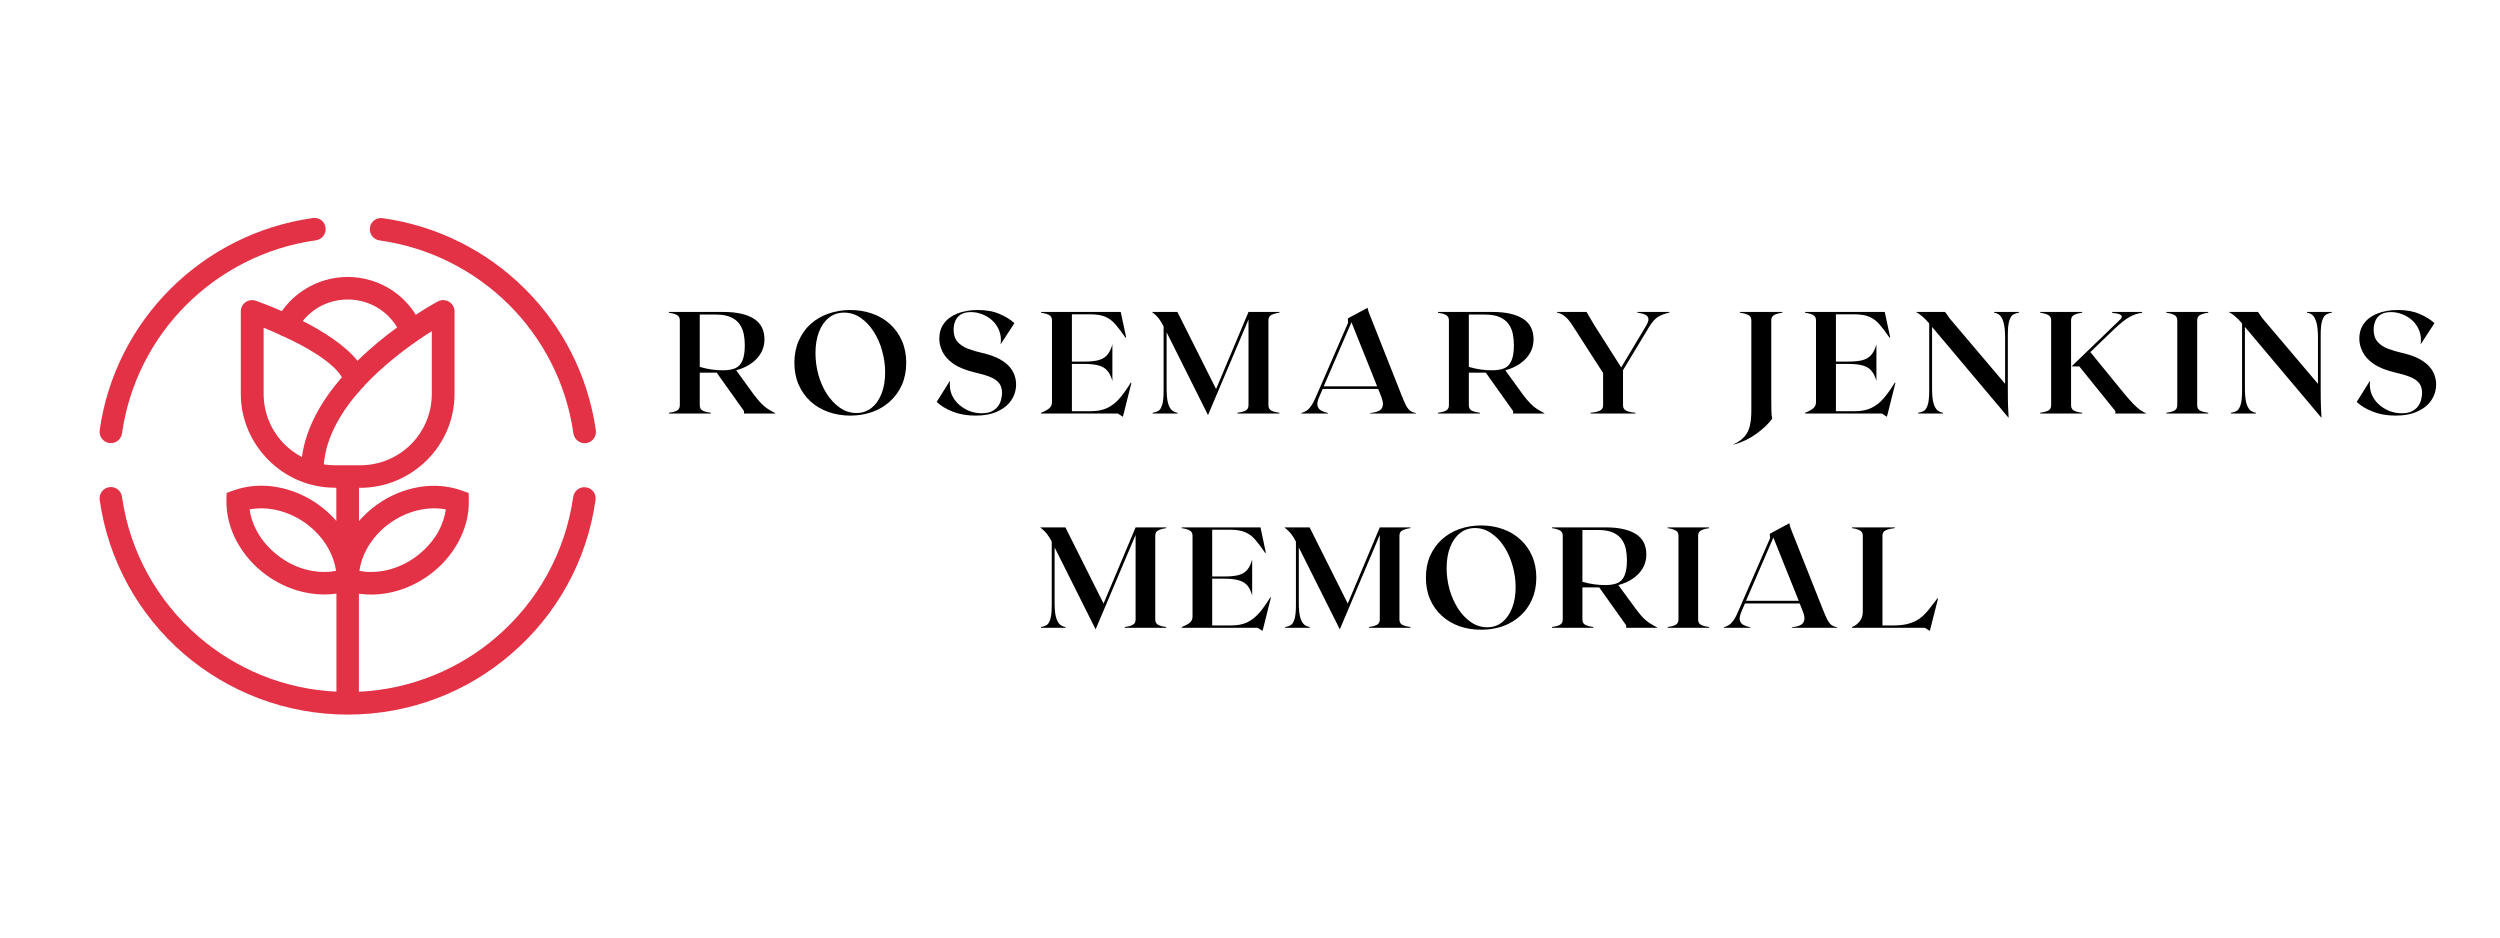 <svg xmlns="http://www.w3.org/2000/svg" xmlns:xlink="http://www.w3.org/1999/xlink" width="400" zoomAndPan="magnify" viewBox="0 0 300 112.5" height="150" preserveAspectRatio="xMidYMid meet" version="1.0"><defs><g/><clipPath id="c5e9bff70f"><path d="M 11.863 26.047 L 71.598 26.047 L 71.598 85.773 L 11.863 85.773 Z M 11.863 26.047 " clip-rule="nonzero"/></clipPath></defs><g clip-path="url(#c5e9bff70f)"><path fill="#e33145" d="M 53.504 61.125 C 52.605 60.961 51.648 60.945 50.664 61.125 C 49.371 61.352 48.043 61.891 46.824 62.746 C 45.602 63.617 44.668 64.691 44.023 65.859 C 43.555 66.715 43.246 67.621 43.125 68.504 C 44.012 68.684 44.969 68.684 45.949 68.516 C 47.254 68.289 48.57 67.754 49.805 66.883 C 51.012 66.012 51.957 64.941 52.605 63.785 C 53.07 62.926 53.371 62.02 53.504 61.125 Z M 52.461 36.215 C 52.676 36.082 52.914 36.012 53.191 36.012 C 53.934 36.012 54.543 36.621 54.543 37.359 L 54.543 47.277 C 54.543 50.375 53.273 53.188 51.215 55.227 C 49.156 57.266 46.332 58.539 43.234 58.539 L 43.078 58.539 L 43.078 62.52 C 43.699 61.805 44.43 61.137 45.242 60.555 C 46.789 59.445 48.512 58.754 50.211 58.457 C 51.992 58.145 53.789 58.289 55.371 58.848 L 56.242 59.16 L 56.254 60.102 C 56.289 61.77 55.848 63.496 54.973 65.082 C 54.148 66.586 52.941 67.992 51.383 69.09 C 49.828 70.195 48.105 70.898 46.406 71.188 C 45.281 71.387 44.156 71.402 43.066 71.246 L 43.066 83.012 C 49.359 82.711 55.141 80.281 59.641 76.383 C 64.477 72.199 67.828 66.348 68.785 59.625 C 68.895 58.887 69.574 58.371 70.316 58.48 C 71.059 58.574 71.574 59.254 71.465 59.992 C 70.426 67.383 66.727 73.832 61.414 78.41 C 56.137 83.012 49.219 85.75 41.727 85.75 C 34.195 85.75 27.293 82.973 22.012 78.422 C 16.676 73.797 12.988 67.312 11.961 59.98 C 11.863 59.242 12.379 58.562 13.121 58.457 C 13.863 58.359 14.543 58.875 14.641 59.613 C 15.574 66.273 18.938 72.164 23.797 76.371 C 28.285 80.258 34.043 82.699 40.371 83 L 40.371 71.234 C 39.297 71.387 38.172 71.375 37.035 71.176 C 35.336 70.887 33.609 70.184 32.055 69.078 C 30.512 67.98 29.301 66.586 28.465 65.07 C 27.59 63.484 27.148 61.758 27.172 60.09 L 27.195 59.148 L 28.07 58.836 C 29.648 58.277 31.434 58.133 33.215 58.445 C 34.914 58.742 36.637 59.434 38.195 60.543 C 39.008 61.125 39.738 61.793 40.359 62.508 L 40.359 58.527 L 40.207 58.527 C 37.094 58.527 34.27 57.266 32.223 55.215 C 30.176 53.164 28.895 50.352 28.895 47.262 L 28.895 37.359 C 28.895 36.621 29.504 36.012 30.246 36.012 C 30.449 36.012 30.641 36.047 30.809 36.129 C 31.156 36.25 32.316 36.68 33.824 37.336 C 34.594 36.238 35.574 35.32 36.711 34.641 C 38.195 33.734 39.93 33.234 41.727 33.234 C 43.676 33.234 45.555 33.832 47.098 34.867 C 48.211 35.617 49.168 36.594 49.898 37.777 C 51.227 36.895 52.199 36.355 52.461 36.215 Z M 32.773 61.125 C 31.805 60.945 30.859 60.961 29.949 61.125 C 30.066 62.02 30.379 62.926 30.848 63.785 C 31.48 64.93 32.426 66 33.648 66.883 C 34.867 67.766 36.184 68.289 37.5 68.516 C 38.469 68.684 39.414 68.684 40.324 68.504 C 40.207 67.621 39.895 66.715 39.426 65.859 C 38.793 64.703 37.848 63.629 36.625 62.746 C 35.406 61.891 34.078 61.352 32.773 61.125 Z M 14.641 52.008 C 14.543 52.746 13.863 53.258 13.121 53.164 C 12.379 53.055 11.863 52.379 11.961 51.637 C 12.883 45.047 15.969 39.133 20.48 34.641 C 24.98 30.16 30.918 27.098 37.547 26.164 C 38.289 26.059 38.973 26.57 39.066 27.309 C 39.176 28.051 38.648 28.73 37.918 28.836 C 31.898 29.672 26.5 32.473 22.395 36.547 C 18.289 40.625 15.492 46.012 14.641 52.008 Z M 45.543 28.848 C 44.801 28.742 44.285 28.062 44.395 27.32 C 44.488 26.582 45.172 26.07 45.914 26.18 C 52.508 27.098 58.457 30.148 62.992 34.664 C 67.469 39.121 70.547 45 71.504 51.648 C 71.598 52.391 71.082 53.066 70.34 53.176 C 69.602 53.27 68.918 52.758 68.809 52.02 C 67.961 45.988 65.148 40.637 61.078 36.57 C 56.949 32.461 51.527 29.684 45.543 28.848 Z M 36.328 38.516 C 38.77 39.766 41.402 41.422 42.898 43.293 C 44.488 41.734 46.164 40.375 47.66 39.289 C 47.137 38.406 46.418 37.668 45.59 37.109 C 44.477 36.355 43.137 35.941 41.727 35.941 C 40.434 35.941 39.188 36.297 38.109 36.941 C 37.453 37.359 36.832 37.883 36.328 38.516 Z M 34.066 40.387 C 33.957 40.363 33.863 40.328 33.766 40.266 C 33.695 40.242 33.633 40.207 33.574 40.16 C 32.867 39.836 32.199 39.562 31.637 39.324 L 31.637 47.277 C 31.637 49.625 32.594 51.77 34.148 53.32 C 34.758 53.926 35.453 54.438 36.23 54.844 C 36.711 51.258 38.648 48.016 41.031 45.262 C 39.906 43.402 36.734 41.625 34.066 40.387 Z M 50.27 40.754 C 50.199 40.816 50.113 40.875 50.031 40.922 C 48.141 42.234 45.82 44.047 43.785 46.203 C 43.699 46.348 43.582 46.477 43.438 46.586 C 41.066 49.195 39.141 52.328 38.852 55.727 C 39.297 55.797 39.75 55.832 40.219 55.832 L 43.234 55.832 C 45.59 55.832 47.746 54.879 49.301 53.332 C 50.855 51.781 51.816 49.637 51.816 47.289 L 51.816 39.742 C 51.359 40.027 50.832 40.363 50.27 40.754 Z M 50.27 40.754 " fill-opacity="1" fill-rule="nonzero"/></g><g fill="#000000" fill-opacity="1"><g transform="translate(80.001, 49.623)"><g><path d="M 10.438 -2.297 C 10.789 -1.828 11.102 -1.457 11.375 -1.188 C 11.645 -0.914 11.91 -0.695 12.172 -0.531 C 12.441 -0.363 12.727 -0.203 13.031 -0.047 L 13.031 0 L 9.281 0 L 9.281 -0.297 L 6 -4.906 L 3.969 -4.906 L 3.969 -0.984 C 3.969 -0.672 4.098 -0.453 4.359 -0.328 C 4.617 -0.211 4.93 -0.133 5.297 -0.094 L 5.297 0 L 0.266 0 L 0.266 -0.094 C 0.617 -0.133 0.926 -0.211 1.188 -0.328 C 1.445 -0.453 1.578 -0.672 1.578 -0.984 L 1.578 -11.188 C 1.578 -11.5 1.445 -11.719 1.188 -11.844 C 0.926 -11.969 0.617 -12.051 0.266 -12.094 L 0.266 -12.188 L 6.828 -12.188 C 8.379 -12.188 9.582 -11.922 10.438 -11.391 C 11.301 -10.859 11.734 -10.023 11.734 -8.891 C 11.734 -8.023 11.43 -7.266 10.828 -6.609 C 10.223 -5.953 9.395 -5.477 8.344 -5.188 Z M 3.969 -11.875 L 3.969 -5.594 C 4.895 -5.32 5.816 -5.188 6.734 -5.188 C 7.328 -5.188 7.816 -5.266 8.203 -5.422 C 8.598 -5.586 8.891 -5.891 9.078 -6.328 C 9.273 -6.766 9.375 -7.383 9.375 -8.188 C 9.375 -8.645 9.332 -9.094 9.25 -9.531 C 9.164 -9.969 9 -10.363 8.75 -10.719 C 8.508 -11.07 8.156 -11.352 7.688 -11.562 C 7.227 -11.77 6.629 -11.875 5.891 -11.875 Z M 3.969 -11.875 "/></g></g></g><g fill="#000000" fill-opacity="1"><g transform="translate(94.545, 49.623)"><g><path d="M 7.5 -12.422 C 8.438 -12.422 9.312 -12.273 10.125 -11.984 C 10.938 -11.703 11.645 -11.285 12.25 -10.734 C 12.863 -10.18 13.344 -9.508 13.688 -8.719 C 14.031 -7.938 14.203 -7.062 14.203 -6.094 C 14.203 -5.113 14.031 -4.234 13.688 -3.453 C 13.344 -2.672 12.863 -2.004 12.25 -1.453 C 11.645 -0.898 10.938 -0.477 10.125 -0.188 C 9.312 0.102 8.438 0.25 7.5 0.25 C 6.551 0.25 5.672 0.102 4.859 -0.188 C 4.047 -0.477 3.332 -0.898 2.719 -1.453 C 2.113 -2.004 1.641 -2.672 1.297 -3.453 C 0.953 -4.234 0.781 -5.113 0.781 -6.094 C 0.781 -7.062 0.953 -7.938 1.297 -8.719 C 1.641 -9.508 2.113 -10.18 2.719 -10.734 C 3.332 -11.285 4.047 -11.703 4.859 -11.984 C 5.672 -12.273 6.551 -12.422 7.5 -12.422 Z M 8.234 -0.062 C 8.93 -0.062 9.535 -0.27 10.047 -0.688 C 10.566 -1.102 10.969 -1.676 11.25 -2.406 C 11.531 -3.133 11.672 -3.977 11.672 -4.938 C 11.672 -5.812 11.551 -6.672 11.312 -7.516 C 11.082 -8.367 10.742 -9.141 10.297 -9.828 C 9.859 -10.516 9.336 -11.066 8.734 -11.484 C 8.129 -11.898 7.469 -12.109 6.75 -12.109 C 6.051 -12.109 5.441 -11.906 4.922 -11.5 C 4.41 -11.094 4.016 -10.523 3.734 -9.797 C 3.453 -9.066 3.312 -8.223 3.312 -7.266 C 3.312 -6.391 3.426 -5.523 3.656 -4.672 C 3.895 -3.816 4.234 -3.047 4.672 -2.359 C 5.117 -1.672 5.645 -1.113 6.25 -0.688 C 6.852 -0.27 7.516 -0.062 8.234 -0.062 Z M 8.234 -0.062 "/></g></g></g><g fill="#000000" fill-opacity="1"><g transform="translate(111.698, 49.623)"><g><path d="M 6.125 -7.281 C 6.988 -7.082 7.688 -6.836 8.219 -6.547 C 8.758 -6.254 9.176 -5.93 9.469 -5.578 C 9.758 -5.234 9.957 -4.883 10.062 -4.531 C 10.176 -4.176 10.234 -3.836 10.234 -3.516 C 10.234 -2.805 10.039 -2.164 9.656 -1.594 C 9.281 -1.031 8.727 -0.582 8 -0.25 C 7.281 0.082 6.41 0.25 5.391 0.25 C 4.336 0.25 3.41 0.086 2.609 -0.234 C 1.805 -0.555 1.172 -0.941 0.703 -1.391 L 2.297 -3.938 C 2.234 -3.332 2.301 -2.785 2.5 -2.297 C 2.707 -1.816 3 -1.41 3.375 -1.078 C 3.75 -0.742 4.172 -0.484 4.641 -0.297 C 5.117 -0.117 5.602 -0.031 6.094 -0.031 C 6.602 -0.031 7.016 -0.109 7.328 -0.266 C 7.648 -0.43 7.898 -0.641 8.078 -0.891 C 8.254 -1.141 8.375 -1.406 8.438 -1.688 C 8.508 -1.969 8.547 -2.223 8.547 -2.453 C 8.547 -2.973 8.422 -3.379 8.172 -3.672 C 7.922 -3.973 7.555 -4.219 7.078 -4.406 C 6.598 -4.594 6.008 -4.766 5.312 -4.922 C 4.188 -5.191 3.312 -5.547 2.688 -5.984 C 2.07 -6.43 1.641 -6.914 1.391 -7.438 C 1.141 -7.957 1.016 -8.469 1.016 -8.969 C 1.016 -9.688 1.203 -10.301 1.578 -10.812 C 1.961 -11.332 2.5 -11.727 3.188 -12 C 3.883 -12.281 4.703 -12.422 5.641 -12.422 C 6.648 -12.422 7.516 -12.266 8.234 -11.953 C 8.961 -11.648 9.562 -11.281 10.031 -10.844 L 8.375 -8.297 C 8.457 -8.891 8.406 -9.426 8.219 -9.906 C 8.039 -10.383 7.773 -10.789 7.422 -11.125 C 7.078 -11.457 6.676 -11.711 6.219 -11.891 C 5.758 -12.078 5.297 -12.172 4.828 -12.172 C 4.273 -12.172 3.844 -12.062 3.531 -11.844 C 3.227 -11.625 3.02 -11.352 2.906 -11.031 C 2.789 -10.707 2.734 -10.383 2.734 -10.062 C 2.734 -9.457 2.891 -8.973 3.203 -8.609 C 3.516 -8.254 3.926 -7.977 4.438 -7.781 C 4.957 -7.582 5.52 -7.414 6.125 -7.281 Z M 6.125 -7.281 "/></g></g></g><g fill="#000000" fill-opacity="1"><g transform="translate(124.659, 49.623)"><g><path d="M 11.031 -3.703 L 11.109 -3.672 L 10.188 0 L 10.078 0.391 L 9.484 0 L 0.266 0 L 0.266 -0.094 C 0.617 -0.219 0.926 -0.379 1.188 -0.578 C 1.445 -0.773 1.578 -1.031 1.578 -1.344 L 1.578 -11.188 C 1.578 -11.5 1.445 -11.719 1.188 -11.844 C 0.926 -11.969 0.617 -12.051 0.266 -12.094 L 0.266 -12.188 L 9.828 -12.188 L 10.484 -9.125 L 10.406 -9.094 C 9.969 -9.738 9.566 -10.27 9.203 -10.688 C 8.848 -11.102 8.441 -11.41 7.984 -11.609 C 7.523 -11.805 6.914 -11.906 6.156 -11.906 L 3.969 -11.906 L 3.969 -6.234 L 5.438 -6.234 C 6.156 -6.234 6.734 -6.289 7.172 -6.406 C 7.617 -6.531 7.969 -6.742 8.219 -7.047 C 8.477 -7.348 8.68 -7.766 8.828 -8.297 L 8.828 -3.906 C 8.68 -4.438 8.477 -4.848 8.219 -5.141 C 7.969 -5.441 7.617 -5.648 7.172 -5.766 C 6.734 -5.891 6.156 -5.953 5.438 -5.953 L 3.969 -5.953 L 3.969 -0.281 L 6.266 -0.281 C 7.016 -0.281 7.656 -0.406 8.188 -0.656 C 8.727 -0.906 9.219 -1.281 9.656 -1.781 C 10.102 -2.289 10.562 -2.93 11.031 -3.703 Z M 11.031 -3.703 "/></g></g></g><g fill="#000000" fill-opacity="1"><g transform="translate(138.055, 49.623)"><g><path d="M 15.469 -12.094 C 15.113 -12.051 14.805 -11.969 14.547 -11.844 C 14.285 -11.719 14.156 -11.5 14.156 -11.188 L 14.156 -0.984 C 14.156 -0.672 14.285 -0.453 14.547 -0.328 C 14.805 -0.211 15.113 -0.133 15.469 -0.094 L 15.469 0 L 10.438 0 L 10.438 -0.094 C 10.801 -0.133 11.113 -0.211 11.375 -0.328 C 11.633 -0.453 11.766 -0.672 11.766 -0.984 L 11.766 -11.281 L 6.906 0.188 L 1.938 -9.75 L 1.938 -3.078 C 1.938 -2.285 1.992 -1.676 2.109 -1.25 C 2.234 -0.832 2.395 -0.539 2.594 -0.375 C 2.801 -0.219 3.02 -0.125 3.25 -0.094 L 3.25 0 L 0.266 0 L 0.266 -0.094 C 0.504 -0.125 0.723 -0.191 0.922 -0.297 C 1.117 -0.398 1.273 -0.633 1.391 -1 C 1.516 -1.363 1.578 -1.941 1.578 -2.734 L 1.578 -10.438 C 1.422 -10.781 1.238 -11.086 1.031 -11.359 C 0.832 -11.629 0.547 -11.906 0.172 -12.188 L 3.234 -12.188 L 7.875 -2.938 L 11.766 -12.188 L 15.469 -12.188 Z M 15.469 -12.094 "/></g></g></g><g fill="#000000" fill-opacity="1"><g transform="translate(155.817, 49.623)"><g><path d="M 12.375 -2.188 C 12.582 -1.656 12.766 -1.238 12.922 -0.938 C 13.086 -0.645 13.258 -0.438 13.438 -0.312 C 13.625 -0.188 13.844 -0.102 14.094 -0.062 L 14.094 0 L 8.594 0 L 8.594 -0.062 C 9 -0.102 9.336 -0.18 9.609 -0.297 C 9.879 -0.422 10.047 -0.625 10.109 -0.906 C 10.18 -1.188 10.113 -1.582 9.906 -2.094 L 9.562 -2.953 L 2.906 -2.953 L 2.531 -2.094 C 2.301 -1.594 2.219 -1.207 2.281 -0.938 C 2.344 -0.676 2.488 -0.484 2.719 -0.359 C 2.945 -0.234 3.223 -0.133 3.547 -0.062 L 3.547 0 L 0.344 0 L 0.344 -0.062 C 0.594 -0.133 0.812 -0.234 1 -0.359 C 1.188 -0.492 1.367 -0.691 1.547 -0.953 C 1.734 -1.223 1.93 -1.609 2.141 -2.109 L 5.953 -10.891 L 5.922 -11.406 L 6.25 -11.594 L 8.297 -12.688 C 8.297 -12.645 8.316 -12.547 8.359 -12.391 C 8.398 -12.234 8.516 -11.926 8.703 -11.469 Z M 3.031 -3.266 L 9.438 -3.266 L 6.359 -10.953 Z M 3.031 -3.266 "/></g></g></g><g fill="#000000" fill-opacity="1"><g transform="translate(172.292, 49.623)"><g><path d="M 10.438 -2.297 C 10.789 -1.828 11.102 -1.457 11.375 -1.188 C 11.645 -0.914 11.91 -0.695 12.172 -0.531 C 12.441 -0.363 12.727 -0.203 13.031 -0.047 L 13.031 0 L 9.281 0 L 9.281 -0.297 L 6 -4.906 L 3.969 -4.906 L 3.969 -0.984 C 3.969 -0.672 4.098 -0.453 4.359 -0.328 C 4.617 -0.211 4.93 -0.133 5.297 -0.094 L 5.297 0 L 0.266 0 L 0.266 -0.094 C 0.617 -0.133 0.926 -0.211 1.188 -0.328 C 1.445 -0.453 1.578 -0.672 1.578 -0.984 L 1.578 -11.188 C 1.578 -11.5 1.445 -11.719 1.188 -11.844 C 0.926 -11.969 0.617 -12.051 0.266 -12.094 L 0.266 -12.188 L 6.828 -12.188 C 8.379 -12.188 9.582 -11.922 10.438 -11.391 C 11.301 -10.859 11.734 -10.023 11.734 -8.891 C 11.734 -8.023 11.43 -7.266 10.828 -6.609 C 10.223 -5.953 9.395 -5.477 8.344 -5.188 Z M 3.969 -11.875 L 3.969 -5.594 C 4.895 -5.32 5.816 -5.188 6.734 -5.188 C 7.328 -5.188 7.816 -5.266 8.203 -5.422 C 8.598 -5.586 8.891 -5.891 9.078 -6.328 C 9.273 -6.766 9.375 -7.383 9.375 -8.188 C 9.375 -8.645 9.332 -9.094 9.25 -9.531 C 9.164 -9.969 9 -10.363 8.75 -10.719 C 8.508 -11.07 8.156 -11.352 7.688 -11.562 C 7.227 -11.77 6.629 -11.875 5.891 -11.875 Z M 3.969 -11.875 "/></g></g></g><g fill="#000000" fill-opacity="1"><g transform="translate(186.575, 49.623)"><g><path d="M 9.906 -12.188 L 13.75 -12.188 L 13.75 -12.109 C 13.27 -12.004 12.836 -11.848 12.453 -11.641 C 12.078 -11.43 11.703 -11.02 11.328 -10.406 L 8.188 -5.203 L 8.188 -0.984 C 8.188 -0.672 8.32 -0.453 8.594 -0.328 C 8.875 -0.211 9.234 -0.133 9.672 -0.094 L 9.672 0 L 4.297 0 L 4.297 -0.094 C 4.734 -0.133 5.094 -0.211 5.375 -0.328 C 5.656 -0.453 5.797 -0.672 5.797 -0.984 L 5.797 -4.859 L 2.109 -10.594 C 1.785 -11.102 1.469 -11.473 1.156 -11.703 C 0.852 -11.93 0.555 -12.066 0.266 -12.109 L 0.266 -12.188 L 3.812 -12.188 L 4.75 -10.594 L 7.969 -5.531 L 10.891 -10.422 C 11.148 -10.836 11.266 -11.156 11.234 -11.375 C 11.203 -11.602 11.066 -11.77 10.828 -11.875 C 10.598 -11.977 10.289 -12.055 9.906 -12.109 Z M 9.906 -12.188 "/></g></g></g><g fill="#000000" fill-opacity="1"><g transform="translate(202.615, 49.623)"><g/></g></g><g fill="#000000" fill-opacity="1"><g transform="translate(208.13, 49.623)"><g><path d="M 0.656 -12.188 L 5.75 -12.188 L 5.75 -12.094 C 5.383 -12.051 5.07 -11.969 4.812 -11.844 C 4.551 -11.719 4.422 -11.5 4.422 -11.188 L 4.422 -1.719 C 4.422 -1.188 4.426 -0.727 4.438 -0.344 C 4.445 0.031 4.477 0.352 4.531 0.625 C 4.062 1.258 3.426 1.863 2.625 2.438 C 1.82 3.02 0.93 3.445 -0.047 3.719 L -0.094 3.688 C 0.469 3.426 0.898 3.117 1.203 2.766 C 1.516 2.422 1.727 2 1.844 1.5 C 1.969 1 2.031 0.383 2.031 -0.344 L 2.031 -11.188 C 2.031 -11.5 1.895 -11.719 1.625 -11.844 C 1.363 -11.969 1.039 -12.051 0.656 -12.094 Z M 0.656 -12.188 "/></g></g></g><g fill="#000000" fill-opacity="1"><g transform="translate(216.342, 49.623)"><g><path d="M 11.031 -3.703 L 11.109 -3.672 L 10.188 0 L 10.078 0.391 L 9.484 0 L 0.266 0 L 0.266 -0.094 C 0.617 -0.219 0.926 -0.379 1.188 -0.578 C 1.445 -0.773 1.578 -1.031 1.578 -1.344 L 1.578 -11.188 C 1.578 -11.5 1.445 -11.719 1.188 -11.844 C 0.926 -11.969 0.617 -12.051 0.266 -12.094 L 0.266 -12.188 L 9.828 -12.188 L 10.484 -9.125 L 10.406 -9.094 C 9.969 -9.738 9.566 -10.27 9.203 -10.688 C 8.848 -11.102 8.441 -11.41 7.984 -11.609 C 7.523 -11.805 6.914 -11.906 6.156 -11.906 L 3.969 -11.906 L 3.969 -6.234 L 5.438 -6.234 C 6.156 -6.234 6.734 -6.289 7.172 -6.406 C 7.617 -6.531 7.969 -6.742 8.219 -7.047 C 8.477 -7.348 8.68 -7.766 8.828 -8.297 L 8.828 -3.906 C 8.68 -4.438 8.477 -4.848 8.219 -5.141 C 7.969 -5.441 7.617 -5.648 7.172 -5.766 C 6.734 -5.891 6.156 -5.953 5.438 -5.953 L 3.969 -5.953 L 3.969 -0.281 L 6.266 -0.281 C 7.016 -0.281 7.656 -0.406 8.188 -0.656 C 8.727 -0.906 9.219 -1.281 9.656 -1.781 C 10.102 -2.289 10.562 -2.93 11.031 -3.703 Z M 11.031 -3.703 "/></g></g></g><g fill="#000000" fill-opacity="1"><g transform="translate(229.738, 49.623)"><g><path d="M 9.562 -12.188 L 12.531 -12.188 L 12.531 -12.094 C 12.301 -12.07 12.082 -12.004 11.875 -11.891 C 11.676 -11.785 11.516 -11.551 11.391 -11.188 C 11.266 -10.82 11.203 -10.242 11.203 -9.453 L 11.203 -2.891 C 11.203 -1.984 11.211 -1.273 11.234 -0.766 C 11.266 -0.266 11.285 0.141 11.297 0.453 L 11.266 0.484 L 2.109 -10.391 L 2.109 -3.078 C 2.109 -2.285 2.164 -1.676 2.281 -1.25 C 2.406 -0.832 2.566 -0.539 2.766 -0.375 C 2.973 -0.219 3.191 -0.125 3.422 -0.094 L 3.422 0 L 0.438 0 L 0.438 -0.094 C 0.676 -0.125 0.895 -0.191 1.094 -0.297 C 1.289 -0.398 1.453 -0.633 1.578 -1 C 1.703 -1.363 1.766 -1.941 1.766 -2.734 L 1.766 -10.812 C 1.473 -11.156 1.203 -11.43 0.953 -11.641 C 0.711 -11.859 0.453 -12.039 0.172 -12.188 L 3.672 -12.188 C 3.734 -12.102 3.805 -12.004 3.891 -11.891 C 3.973 -11.785 4.07 -11.641 4.188 -11.453 L 10.875 -3.562 L 10.875 -9.109 C 10.875 -9.891 10.812 -10.492 10.688 -10.922 C 10.57 -11.348 10.414 -11.645 10.219 -11.812 C 10.02 -11.977 9.801 -12.07 9.562 -12.094 Z M 9.562 -12.188 "/></g></g></g><g fill="#000000" fill-opacity="1"><g transform="translate(244.56, 49.623)"><g><path d="M 3.969 -0.984 C 3.969 -0.672 4.098 -0.453 4.359 -0.328 C 4.617 -0.211 4.93 -0.133 5.297 -0.094 L 5.297 0 L 0.266 0 L 0.266 -0.094 C 0.617 -0.133 0.926 -0.211 1.188 -0.328 C 1.445 -0.453 1.578 -0.672 1.578 -0.984 L 1.578 -11.188 C 1.578 -11.5 1.445 -11.719 1.188 -11.844 C 0.926 -11.969 0.617 -12.051 0.266 -12.094 L 0.266 -12.188 L 5.297 -12.188 L 5.297 -12.094 C 4.93 -12.051 4.617 -11.969 4.359 -11.844 C 4.098 -11.719 3.969 -11.5 3.969 -11.188 Z M 13.016 0 L 9.281 0 L 9.281 -0.297 L 4.953 -5.656 L 4.031 -5.656 L 9.828 -11.25 C 9.953 -11.352 10.023 -11.457 10.047 -11.562 C 10.078 -11.676 10.016 -11.781 9.859 -11.875 C 9.703 -11.969 9.379 -12.035 8.891 -12.078 L 8.922 -12.188 L 12.5 -12.188 L 12.469 -12.078 C 12.008 -12.035 11.52 -11.875 11 -11.594 C 10.488 -11.312 9.852 -10.805 9.094 -10.078 L 6.281 -7.375 L 10.422 -2.297 C 10.828 -1.816 11.164 -1.438 11.438 -1.156 C 11.719 -0.875 11.973 -0.645 12.203 -0.469 C 12.441 -0.301 12.711 -0.145 13.016 0 Z M 13.016 0 "/></g></g></g><g fill="#000000" fill-opacity="1"><g transform="translate(259.695, 49.623)"><g><path d="M 0.266 0 L 0.266 -0.094 C 0.617 -0.133 0.926 -0.211 1.188 -0.328 C 1.445 -0.453 1.578 -0.672 1.578 -0.984 L 1.578 -11.188 C 1.578 -11.5 1.445 -11.719 1.188 -11.844 C 0.926 -11.969 0.617 -12.051 0.266 -12.094 L 0.266 -12.188 L 5.297 -12.188 L 5.297 -12.094 C 4.93 -12.051 4.617 -11.969 4.359 -11.844 C 4.098 -11.719 3.969 -11.5 3.969 -11.188 L 3.969 -0.984 C 3.969 -0.672 4.098 -0.453 4.359 -0.328 C 4.617 -0.211 4.93 -0.133 5.297 -0.094 L 5.297 0 Z M 0.266 0 "/></g></g></g><g fill="#000000" fill-opacity="1"><g transform="translate(267.281, 49.623)"><g><path d="M 9.562 -12.188 L 12.531 -12.188 L 12.531 -12.094 C 12.301 -12.07 12.082 -12.004 11.875 -11.891 C 11.676 -11.785 11.516 -11.551 11.391 -11.188 C 11.266 -10.82 11.203 -10.242 11.203 -9.453 L 11.203 -2.891 C 11.203 -1.984 11.211 -1.273 11.234 -0.766 C 11.266 -0.266 11.285 0.141 11.297 0.453 L 11.266 0.484 L 2.109 -10.391 L 2.109 -3.078 C 2.109 -2.285 2.164 -1.676 2.281 -1.25 C 2.406 -0.832 2.566 -0.539 2.766 -0.375 C 2.973 -0.219 3.191 -0.125 3.422 -0.094 L 3.422 0 L 0.438 0 L 0.438 -0.094 C 0.676 -0.125 0.895 -0.191 1.094 -0.297 C 1.289 -0.398 1.453 -0.633 1.578 -1 C 1.703 -1.363 1.766 -1.941 1.766 -2.734 L 1.766 -10.812 C 1.473 -11.156 1.203 -11.43 0.953 -11.641 C 0.711 -11.859 0.453 -12.039 0.172 -12.188 L 3.672 -12.188 C 3.734 -12.102 3.805 -12.004 3.891 -11.891 C 3.973 -11.785 4.07 -11.641 4.188 -11.453 L 10.875 -3.562 L 10.875 -9.109 C 10.875 -9.891 10.812 -10.492 10.688 -10.922 C 10.57 -11.348 10.414 -11.645 10.219 -11.812 C 10.02 -11.977 9.801 -12.07 9.562 -12.094 Z M 9.562 -12.188 "/></g></g></g><g fill="#000000" fill-opacity="1"><g transform="translate(282.103, 49.623)"><g><path d="M 6.125 -7.281 C 6.988 -7.082 7.688 -6.836 8.219 -6.547 C 8.758 -6.254 9.176 -5.93 9.469 -5.578 C 9.758 -5.234 9.957 -4.883 10.062 -4.531 C 10.176 -4.176 10.234 -3.836 10.234 -3.516 C 10.234 -2.805 10.039 -2.164 9.656 -1.594 C 9.281 -1.031 8.727 -0.582 8 -0.25 C 7.281 0.082 6.41 0.25 5.391 0.25 C 4.336 0.25 3.41 0.086 2.609 -0.234 C 1.805 -0.555 1.172 -0.941 0.703 -1.391 L 2.297 -3.938 C 2.234 -3.332 2.301 -2.785 2.5 -2.297 C 2.707 -1.816 3 -1.41 3.375 -1.078 C 3.75 -0.742 4.172 -0.484 4.641 -0.297 C 5.117 -0.117 5.602 -0.031 6.094 -0.031 C 6.602 -0.031 7.016 -0.109 7.328 -0.266 C 7.648 -0.43 7.898 -0.641 8.078 -0.891 C 8.254 -1.141 8.375 -1.406 8.438 -1.688 C 8.508 -1.969 8.547 -2.223 8.547 -2.453 C 8.547 -2.973 8.422 -3.379 8.172 -3.672 C 7.922 -3.973 7.555 -4.219 7.078 -4.406 C 6.598 -4.594 6.008 -4.766 5.312 -4.922 C 4.188 -5.191 3.312 -5.547 2.688 -5.984 C 2.07 -6.43 1.641 -6.914 1.391 -7.438 C 1.141 -7.957 1.016 -8.469 1.016 -8.969 C 1.016 -9.688 1.203 -10.301 1.578 -10.812 C 1.961 -11.332 2.5 -11.727 3.188 -12 C 3.883 -12.281 4.703 -12.422 5.641 -12.422 C 6.648 -12.422 7.516 -12.266 8.234 -11.953 C 8.961 -11.648 9.562 -11.281 10.031 -10.844 L 8.375 -8.297 C 8.457 -8.891 8.406 -9.426 8.219 -9.906 C 8.039 -10.383 7.773 -10.789 7.422 -11.125 C 7.078 -11.457 6.676 -11.711 6.219 -11.891 C 5.758 -12.078 5.297 -12.172 4.828 -12.172 C 4.273 -12.172 3.844 -12.062 3.531 -11.844 C 3.227 -11.625 3.02 -11.352 2.906 -11.031 C 2.789 -10.707 2.734 -10.383 2.734 -10.062 C 2.734 -9.457 2.891 -8.973 3.203 -8.609 C 3.516 -8.254 3.926 -7.977 4.438 -7.781 C 4.957 -7.582 5.52 -7.414 6.125 -7.281 Z M 6.125 -7.281 "/></g></g></g><g fill="#000000" fill-opacity="1"><g transform="translate(124.647, 75.334)"><g><path d="M 15.297 -11.953 C 14.941 -11.91 14.633 -11.828 14.375 -11.703 C 14.113 -11.586 13.984 -11.375 13.984 -11.062 L 13.984 -0.984 C 13.984 -0.672 14.113 -0.453 14.375 -0.328 C 14.633 -0.211 14.941 -0.133 15.297 -0.094 L 15.297 0 L 10.328 0 L 10.328 -0.094 C 10.68 -0.133 10.984 -0.211 11.234 -0.328 C 11.492 -0.453 11.625 -0.672 11.625 -0.984 L 11.625 -11.141 L 6.828 0.188 L 1.906 -9.641 L 1.906 -3.047 C 1.906 -2.266 1.961 -1.664 2.078 -1.25 C 2.203 -0.832 2.363 -0.539 2.562 -0.375 C 2.77 -0.219 2.988 -0.125 3.219 -0.094 L 3.219 0 L 0.266 0 L 0.266 -0.094 C 0.504 -0.125 0.719 -0.191 0.906 -0.297 C 1.102 -0.398 1.258 -0.629 1.375 -0.984 C 1.5 -1.348 1.562 -1.922 1.562 -2.703 L 1.562 -10.328 C 1.406 -10.66 1.223 -10.957 1.016 -11.219 C 0.816 -11.488 0.535 -11.766 0.172 -12.047 L 3.203 -12.047 L 7.781 -2.906 L 11.625 -12.047 L 15.297 -12.047 Z M 15.297 -11.953 "/></g></g></g><g fill="#000000" fill-opacity="1"><g transform="translate(141.541, 75.334)"><g><path d="M 10.906 -3.672 L 10.969 -3.625 L 10.062 0 L 9.953 0.375 L 9.375 0 L 0.266 0 L 0.266 -0.094 C 0.617 -0.219 0.922 -0.375 1.172 -0.562 C 1.43 -0.758 1.562 -1.016 1.562 -1.328 L 1.562 -11.062 C 1.562 -11.375 1.43 -11.586 1.172 -11.703 C 0.922 -11.828 0.617 -11.91 0.266 -11.953 L 0.266 -12.047 L 9.719 -12.047 L 10.359 -9.016 L 10.281 -8.984 C 9.852 -9.617 9.457 -10.145 9.094 -10.562 C 8.738 -10.977 8.332 -11.281 7.875 -11.469 C 7.426 -11.664 6.832 -11.766 6.094 -11.766 L 3.922 -11.766 L 3.922 -6.156 L 5.375 -6.156 C 6.082 -6.156 6.656 -6.211 7.094 -6.328 C 7.539 -6.453 7.891 -6.664 8.141 -6.969 C 8.391 -7.27 8.582 -7.68 8.719 -8.203 L 8.719 -3.859 C 8.582 -4.379 8.391 -4.785 8.141 -5.078 C 7.891 -5.367 7.539 -5.578 7.094 -5.703 C 6.656 -5.828 6.082 -5.891 5.375 -5.891 L 3.922 -5.891 L 3.922 -0.281 L 6.188 -0.281 C 6.938 -0.281 7.57 -0.398 8.094 -0.641 C 8.625 -0.891 9.109 -1.266 9.547 -1.766 C 9.984 -2.266 10.438 -2.898 10.906 -3.672 Z M 10.906 -3.672 "/></g></g></g><g fill="#000000" fill-opacity="1"><g transform="translate(153.95, 75.334)"><g><path d="M 15.297 -11.953 C 14.941 -11.91 14.633 -11.828 14.375 -11.703 C 14.113 -11.586 13.984 -11.375 13.984 -11.062 L 13.984 -0.984 C 13.984 -0.672 14.113 -0.453 14.375 -0.328 C 14.633 -0.211 14.941 -0.133 15.297 -0.094 L 15.297 0 L 10.328 0 L 10.328 -0.094 C 10.68 -0.133 10.984 -0.211 11.234 -0.328 C 11.492 -0.453 11.625 -0.672 11.625 -0.984 L 11.625 -11.141 L 6.828 0.188 L 1.906 -9.641 L 1.906 -3.047 C 1.906 -2.266 1.961 -1.664 2.078 -1.25 C 2.203 -0.832 2.363 -0.539 2.562 -0.375 C 2.77 -0.219 2.988 -0.125 3.219 -0.094 L 3.219 0 L 0.266 0 L 0.266 -0.094 C 0.504 -0.125 0.719 -0.191 0.906 -0.297 C 1.102 -0.398 1.258 -0.629 1.375 -0.984 C 1.5 -1.348 1.562 -1.922 1.562 -2.703 L 1.562 -10.328 C 1.406 -10.66 1.223 -10.957 1.016 -11.219 C 0.816 -11.488 0.535 -11.766 0.172 -12.047 L 3.203 -12.047 L 7.781 -2.906 L 11.625 -12.047 L 15.297 -12.047 Z M 15.297 -11.953 "/></g></g></g><g fill="#000000" fill-opacity="1"><g transform="translate(170.328, 75.334)"><g><path d="M 7.422 -12.281 C 8.348 -12.281 9.211 -12.133 10.016 -11.844 C 10.816 -11.562 11.516 -11.145 12.109 -10.594 C 12.711 -10.051 13.18 -9.395 13.516 -8.625 C 13.859 -7.852 14.031 -6.984 14.031 -6.016 C 14.031 -5.055 13.859 -4.188 13.516 -3.406 C 13.18 -2.633 12.711 -1.977 12.109 -1.438 C 11.516 -0.895 10.816 -0.477 10.016 -0.188 C 9.211 0.094 8.348 0.234 7.422 0.234 C 6.473 0.234 5.598 0.094 4.797 -0.188 C 3.992 -0.477 3.289 -0.895 2.688 -1.438 C 2.094 -1.977 1.625 -2.633 1.281 -3.406 C 0.945 -4.188 0.781 -5.055 0.781 -6.016 C 0.781 -6.984 0.945 -7.852 1.281 -8.625 C 1.625 -9.395 2.094 -10.051 2.688 -10.594 C 3.289 -11.145 3.992 -11.562 4.797 -11.844 C 5.598 -12.133 6.473 -12.281 7.422 -12.281 Z M 8.141 -0.062 C 8.828 -0.062 9.426 -0.266 9.938 -0.672 C 10.445 -1.086 10.844 -1.656 11.125 -2.375 C 11.406 -3.094 11.547 -3.93 11.547 -4.891 C 11.547 -5.742 11.426 -6.586 11.188 -7.422 C 10.957 -8.266 10.625 -9.023 10.188 -9.703 C 9.75 -10.391 9.227 -10.938 8.625 -11.344 C 8.031 -11.758 7.379 -11.969 6.672 -11.969 C 5.984 -11.969 5.383 -11.766 4.875 -11.359 C 4.363 -10.961 3.969 -10.398 3.688 -9.672 C 3.406 -8.953 3.266 -8.117 3.266 -7.172 C 3.266 -6.316 3.379 -5.469 3.609 -4.625 C 3.848 -3.781 4.188 -3.016 4.625 -2.328 C 5.062 -1.648 5.578 -1.102 6.172 -0.688 C 6.773 -0.27 7.43 -0.062 8.141 -0.062 Z M 8.141 -0.062 "/></g></g></g><g fill="#000000" fill-opacity="1"><g transform="translate(185.967, 75.334)"><g><path d="M 10.328 -2.266 C 10.672 -1.805 10.973 -1.441 11.234 -1.172 C 11.504 -0.91 11.77 -0.695 12.031 -0.531 C 12.301 -0.363 12.586 -0.203 12.891 -0.047 L 12.891 0 L 9.172 0 L 9.172 -0.297 L 5.938 -4.844 L 3.922 -4.844 L 3.922 -0.984 C 3.922 -0.672 4.051 -0.453 4.312 -0.328 C 4.57 -0.211 4.879 -0.133 5.234 -0.094 L 5.234 0 L 0.266 0 L 0.266 -0.094 C 0.617 -0.133 0.922 -0.211 1.172 -0.328 C 1.43 -0.453 1.562 -0.672 1.562 -0.984 L 1.562 -11.062 C 1.562 -11.375 1.43 -11.586 1.172 -11.703 C 0.922 -11.828 0.617 -11.91 0.266 -11.953 L 0.266 -12.047 L 6.75 -12.047 C 8.281 -12.047 9.469 -11.785 10.312 -11.266 C 11.164 -10.742 11.594 -9.922 11.594 -8.797 C 11.594 -7.93 11.297 -7.176 10.703 -6.531 C 10.109 -5.883 9.285 -5.414 8.234 -5.125 Z M 3.922 -11.734 L 3.922 -5.516 C 4.836 -5.254 5.75 -5.125 6.656 -5.125 C 7.238 -5.125 7.723 -5.203 8.109 -5.359 C 8.492 -5.523 8.781 -5.82 8.969 -6.25 C 9.164 -6.688 9.266 -7.297 9.266 -8.078 C 9.266 -8.547 9.223 -8.992 9.141 -9.422 C 9.055 -9.848 8.895 -10.234 8.656 -10.578 C 8.414 -10.93 8.066 -11.211 7.609 -11.422 C 7.148 -11.629 6.551 -11.734 5.812 -11.734 Z M 3.922 -11.734 "/></g></g></g><g fill="#000000" fill-opacity="1"><g transform="translate(199.854, 75.334)"><g><path d="M 0.266 0 L 0.266 -0.094 C 0.617 -0.133 0.922 -0.211 1.172 -0.328 C 1.43 -0.453 1.562 -0.672 1.562 -0.984 L 1.562 -11.062 C 1.562 -11.375 1.43 -11.586 1.172 -11.703 C 0.922 -11.828 0.617 -11.91 0.266 -11.953 L 0.266 -12.047 L 5.234 -12.047 L 5.234 -11.953 C 4.879 -11.91 4.57 -11.828 4.312 -11.703 C 4.051 -11.586 3.922 -11.375 3.922 -11.062 L 3.922 -0.984 C 3.922 -0.672 4.051 -0.453 4.312 -0.328 C 4.57 -0.211 4.879 -0.133 5.234 -0.094 L 5.234 0 Z M 0.266 0 "/></g></g></g><g fill="#000000" fill-opacity="1"><g transform="translate(206.522, 75.334)"><g><path d="M 12.234 -2.172 C 12.441 -1.641 12.625 -1.227 12.781 -0.938 C 12.938 -0.645 13.102 -0.438 13.281 -0.312 C 13.469 -0.188 13.688 -0.102 13.938 -0.062 L 13.938 0 L 8.5 0 L 8.5 -0.062 C 8.895 -0.102 9.223 -0.18 9.484 -0.297 C 9.754 -0.422 9.922 -0.617 9.984 -0.891 C 10.055 -1.172 9.988 -1.562 9.781 -2.062 L 9.438 -2.922 L 2.875 -2.922 L 2.5 -2.062 C 2.281 -1.57 2.195 -1.191 2.25 -0.922 C 2.312 -0.66 2.457 -0.469 2.688 -0.344 C 2.914 -0.227 3.191 -0.133 3.516 -0.062 L 3.516 0 L 0.344 0 L 0.344 -0.062 C 0.582 -0.133 0.797 -0.234 0.984 -0.359 C 1.172 -0.484 1.352 -0.676 1.531 -0.938 C 1.719 -1.207 1.91 -1.586 2.109 -2.078 L 5.891 -10.766 L 5.844 -11.266 L 6.172 -11.453 L 8.203 -12.547 C 8.203 -12.492 8.223 -12.391 8.266 -12.234 C 8.305 -12.078 8.414 -11.781 8.594 -11.344 Z M 3 -3.234 L 9.328 -3.234 L 6.281 -10.828 Z M 3 -3.234 "/></g></g></g><g fill="#000000" fill-opacity="1"><g transform="translate(221.973, 75.334)"><g><path d="M 10.531 -3.547 L 10.594 -3.516 L 9.703 0 L 9.594 0.375 L 9.016 0 L 0.266 0 L 0.266 -0.094 C 0.617 -0.219 0.922 -0.438 1.172 -0.75 C 1.43 -1.07 1.562 -1.461 1.562 -1.922 L 1.562 -11.062 C 1.562 -11.375 1.43 -11.586 1.172 -11.703 C 0.922 -11.828 0.617 -11.91 0.266 -11.953 L 0.266 -12.047 L 5.406 -12.047 L 5.406 -11.953 C 4.969 -11.91 4.609 -11.828 4.328 -11.703 C 4.055 -11.586 3.922 -11.375 3.922 -11.062 L 3.922 -0.281 L 5.25 -0.281 C 5.969 -0.281 6.578 -0.352 7.078 -0.5 C 7.586 -0.645 8.031 -0.852 8.406 -1.125 C 8.781 -1.406 9.129 -1.75 9.453 -2.156 C 9.773 -2.562 10.133 -3.023 10.531 -3.547 Z M 10.531 -3.547 "/></g></g></g></svg>